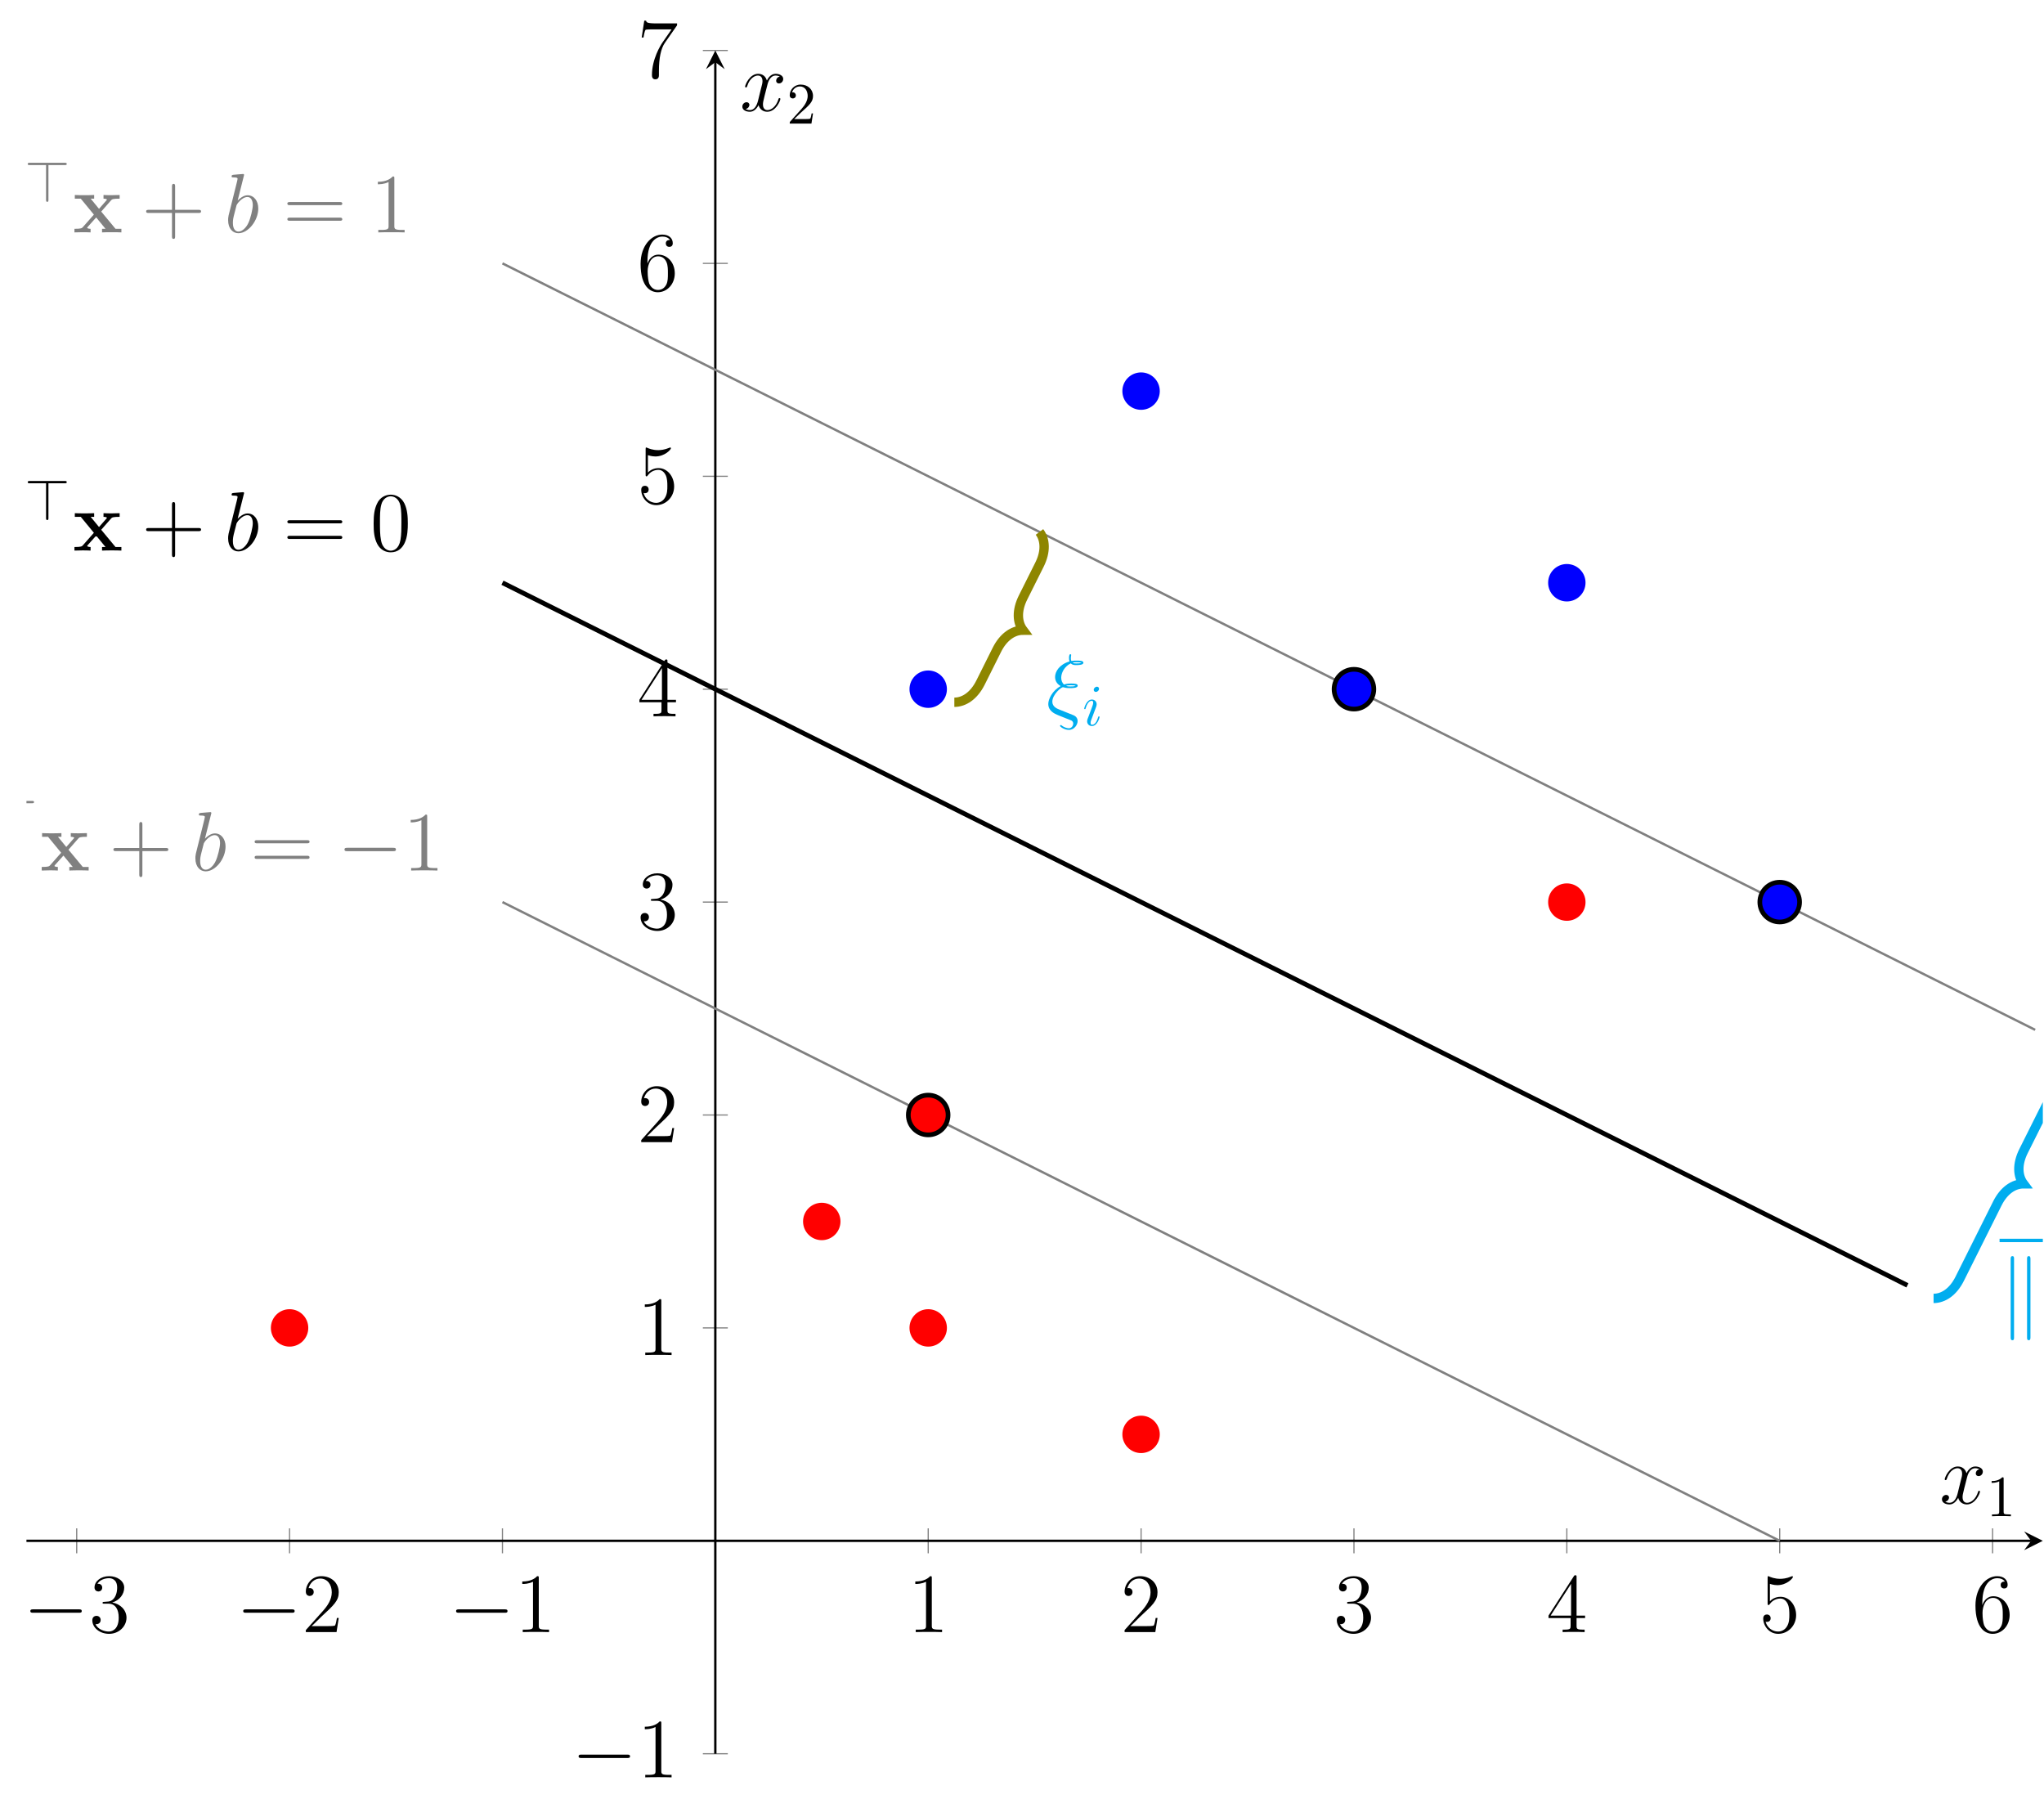 <?xml version="1.0" encoding="UTF-8"?>
<svg xmlns="http://www.w3.org/2000/svg" xmlns:xlink="http://www.w3.org/1999/xlink" width="348.41pt" height="308.09pt" viewBox="0 0 348.41 308.09" version="1.1">
<defs>
<g>
<symbol overflow="visible" id="glyph0-0">
<path style="stroke:none;" d=""/>
</symbol>
<symbol overflow="visible" id="glyph0-1">
<path style="stroke:none;" d="M 9.453 -3.297 C 9.703 -3.297 9.953 -3.297 9.953 -3.578 C 9.953 -3.875 9.703 -3.875 9.453 -3.875 L 1.688 -3.875 C 1.453 -3.875 1.188 -3.875 1.188 -3.578 C 1.188 -3.297 1.453 -3.297 1.688 -3.297 Z M 9.453 -3.297 "/>
</symbol>
<symbol overflow="visible" id="glyph0-2">
<path style="stroke:none;" d="M 2.469 -10.266 C 2.469 -10.5 2.469 -10.75 2.188 -10.75 C 1.891 -10.75 1.891 -10.438 1.891 -10.234 L 1.891 3.062 C 1.891 3.281 1.891 3.578 2.188 3.578 C 2.469 3.578 2.469 3.328 2.469 3.094 Z M 5.266 -10.234 C 5.266 -10.453 5.266 -10.75 4.984 -10.75 C 4.688 -10.75 4.688 -10.5 4.688 -10.266 L 4.688 3.094 C 4.688 3.328 4.688 3.578 4.984 3.578 C 5.266 3.578 5.266 3.266 5.266 3.062 Z M 5.266 -10.234 "/>
</symbol>
<symbol overflow="visible" id="glyph1-0">
<path style="stroke:none;" d=""/>
</symbol>
<symbol overflow="visible" id="glyph1-1">
<path style="stroke:none;" d="M 2.641 -5.156 C 2.391 -5.141 2.344 -5.125 2.344 -4.984 C 2.344 -4.844 2.406 -4.844 2.672 -4.844 L 3.328 -4.844 C 4.547 -4.844 5.094 -3.844 5.094 -2.469 C 5.094 -0.594 4.109 -0.094 3.406 -0.094 C 2.719 -0.094 1.547 -0.422 1.141 -1.359 C 1.594 -1.297 2.016 -1.547 2.016 -2.062 C 2.016 -2.484 1.703 -2.766 1.312 -2.766 C 0.969 -2.766 0.594 -2.562 0.594 -2.016 C 0.594 -0.75 1.859 0.297 3.453 0.297 C 5.156 0.297 6.422 -1 6.422 -2.453 C 6.422 -3.766 5.359 -4.812 3.984 -5.047 C 5.234 -5.406 6.031 -6.453 6.031 -7.578 C 6.031 -8.703 4.859 -9.531 3.469 -9.531 C 2.031 -9.531 0.969 -8.656 0.969 -7.609 C 0.969 -7.047 1.422 -6.922 1.641 -6.922 C 1.938 -6.922 2.281 -7.141 2.281 -7.578 C 2.281 -8.031 1.938 -8.234 1.625 -8.234 C 1.531 -8.234 1.5 -8.234 1.469 -8.219 C 2.016 -9.188 3.359 -9.188 3.422 -9.188 C 3.906 -9.188 4.828 -8.984 4.828 -7.578 C 4.828 -7.297 4.797 -6.5 4.375 -5.875 C 3.938 -5.25 3.453 -5.203 3.062 -5.188 Z M 2.641 -5.156 "/>
</symbol>
<symbol overflow="visible" id="glyph1-2">
<path style="stroke:none;" d="M 6.312 -2.406 L 6 -2.406 C 5.953 -2.172 5.844 -1.375 5.688 -1.141 C 5.594 -1.016 4.781 -1.016 4.344 -1.016 L 1.688 -1.016 C 2.078 -1.344 2.953 -2.266 3.328 -2.609 C 5.516 -4.625 6.312 -5.359 6.312 -6.781 C 6.312 -8.438 5 -9.531 3.344 -9.531 C 1.672 -9.531 0.703 -8.125 0.703 -6.891 C 0.703 -6.156 1.328 -6.156 1.375 -6.156 C 1.672 -6.156 2.047 -6.375 2.047 -6.828 C 2.047 -7.234 1.781 -7.5 1.375 -7.5 C 1.25 -7.5 1.219 -7.5 1.172 -7.484 C 1.453 -8.469 2.219 -9.125 3.156 -9.125 C 4.375 -9.125 5.125 -8.109 5.125 -6.781 C 5.125 -5.562 4.422 -4.5 3.594 -3.578 L 0.703 -0.344 L 0.703 0 L 5.938 0 Z M 6.312 -2.406 "/>
</symbol>
<symbol overflow="visible" id="glyph1-3">
<path style="stroke:none;" d="M 4.125 -9.188 C 4.125 -9.531 4.125 -9.531 3.844 -9.531 C 3.5 -9.156 2.781 -8.625 1.312 -8.625 L 1.312 -8.203 C 1.641 -8.203 2.359 -8.203 3.141 -8.578 L 3.141 -1.109 C 3.141 -0.594 3.094 -0.422 1.844 -0.422 L 1.391 -0.422 L 1.391 0 C 1.781 -0.031 3.172 -0.031 3.641 -0.031 C 4.109 -0.031 5.5 -0.031 5.875 0 L 5.875 -0.422 L 5.438 -0.422 C 4.172 -0.422 4.125 -0.594 4.125 -1.109 Z M 4.125 -9.188 "/>
</symbol>
<symbol overflow="visible" id="glyph1-4">
<path style="stroke:none;" d="M 5.172 -9.344 C 5.172 -9.609 5.172 -9.688 4.984 -9.688 C 4.859 -9.688 4.812 -9.688 4.703 -9.516 L 0.391 -2.812 L 0.391 -2.391 L 4.156 -2.391 L 4.156 -1.094 C 4.156 -0.562 4.125 -0.422 3.078 -0.422 L 2.797 -0.422 L 2.797 0 C 3.125 -0.031 4.266 -0.031 4.656 -0.031 C 5.062 -0.031 6.203 -0.031 6.547 0 L 6.547 -0.422 L 6.25 -0.422 C 5.219 -0.422 5.172 -0.562 5.172 -1.094 L 5.172 -2.391 L 6.625 -2.391 L 6.625 -2.812 L 5.172 -2.812 Z M 4.234 -8.219 L 4.234 -2.812 L 0.75 -2.812 Z M 4.234 -8.219 "/>
</symbol>
<symbol overflow="visible" id="glyph1-5">
<path style="stroke:none;" d="M 1.844 -8.219 C 2.453 -8.016 2.953 -8 3.109 -8 C 4.734 -8 5.766 -9.188 5.766 -9.391 C 5.766 -9.453 5.734 -9.531 5.656 -9.531 C 5.625 -9.531 5.594 -9.531 5.469 -9.469 C 4.656 -9.125 3.969 -9.078 3.594 -9.078 C 2.656 -9.078 1.984 -9.359 1.703 -9.484 C 1.609 -9.531 1.578 -9.531 1.562 -9.531 C 1.453 -9.531 1.453 -9.438 1.453 -9.203 L 1.453 -4.953 C 1.453 -4.688 1.453 -4.609 1.625 -4.609 C 1.688 -4.609 1.703 -4.625 1.844 -4.797 C 2.25 -5.375 2.922 -5.719 3.641 -5.719 C 4.406 -5.719 4.781 -5.016 4.891 -4.781 C 5.141 -4.219 5.156 -3.516 5.156 -2.969 C 5.156 -2.422 5.156 -1.609 4.75 -0.969 C 4.438 -0.438 3.875 -0.094 3.234 -0.094 C 2.297 -0.094 1.359 -0.734 1.109 -1.781 C 1.172 -1.75 1.266 -1.734 1.328 -1.734 C 1.578 -1.734 1.969 -1.875 1.969 -2.359 C 1.969 -2.766 1.688 -3 1.328 -3 C 1.078 -3 0.703 -2.875 0.703 -2.312 C 0.703 -1.094 1.672 0.297 3.266 0.297 C 4.891 0.297 6.312 -1.062 6.312 -2.891 C 6.312 -4.594 5.156 -6.016 3.656 -6.016 C 2.844 -6.016 2.203 -5.656 1.844 -5.25 Z M 1.844 -8.219 "/>
</symbol>
<symbol overflow="visible" id="glyph1-6">
<path style="stroke:none;" d="M 1.766 -4.984 C 1.766 -8.625 3.531 -9.188 4.297 -9.188 C 4.812 -9.188 5.328 -9.031 5.609 -8.609 C 5.438 -8.609 4.891 -8.609 4.891 -8.016 C 4.891 -7.703 5.109 -7.438 5.484 -7.438 C 5.844 -7.438 6.078 -7.641 6.078 -8.062 C 6.078 -8.812 5.531 -9.531 4.281 -9.531 C 2.484 -9.531 0.594 -7.688 0.594 -4.531 C 0.594 -0.594 2.312 0.297 3.531 0.297 C 5.094 0.297 6.422 -1.062 6.422 -2.922 C 6.422 -4.828 5.094 -6.109 3.656 -6.109 C 2.375 -6.109 1.906 -5 1.766 -4.609 Z M 3.531 -0.094 C 2.625 -0.094 2.188 -0.891 2.062 -1.188 C 1.938 -1.562 1.797 -2.266 1.797 -3.266 C 1.797 -4.406 2.312 -5.828 3.594 -5.828 C 4.391 -5.828 4.812 -5.297 5.016 -4.812 C 5.25 -4.281 5.25 -3.562 5.25 -2.938 C 5.25 -2.203 5.25 -1.562 4.984 -1.016 C 4.625 -0.328 4.109 -0.094 3.531 -0.094 Z M 3.531 -0.094 "/>
</symbol>
<symbol overflow="visible" id="glyph1-7">
<path style="stroke:none;" d="M 6.812 -8.906 L 6.812 -9.234 L 3.359 -9.234 C 1.625 -9.234 1.594 -9.422 1.531 -9.703 L 1.219 -9.703 L 0.781 -6.828 L 1.094 -6.828 C 1.141 -7.078 1.266 -7.969 1.453 -8.141 C 1.562 -8.219 2.641 -8.219 2.844 -8.219 L 5.875 -8.219 L 4.359 -6.031 C 3.969 -5.484 2.531 -3.125 2.531 -0.438 C 2.531 -0.266 2.531 0.297 3.109 0.297 C 3.719 0.297 3.719 -0.266 3.719 -0.438 L 3.719 -1.156 C 3.719 -3.297 4.062 -4.969 4.734 -5.922 Z M 6.812 -8.906 "/>
</symbol>
<symbol overflow="visible" id="glyph1-8">
<path style="stroke:none;" d="M 5.719 -3.312 L 9.688 -3.312 C 9.891 -3.312 10.141 -3.312 10.141 -3.578 C 10.141 -3.844 9.891 -3.844 9.688 -3.844 L 5.719 -3.844 L 5.719 -7.797 C 5.719 -8 5.719 -8.266 5.469 -8.266 C 5.188 -8.266 5.188 -8.016 5.188 -7.797 L 5.188 -3.844 L 1.234 -3.844 C 1.031 -3.844 0.781 -3.844 0.781 -3.578 C 0.781 -3.312 1.016 -3.312 1.234 -3.312 L 5.188 -3.312 L 5.188 0.641 C 5.188 0.844 5.188 1.109 5.453 1.109 C 5.719 1.109 5.719 0.859 5.719 0.641 Z M 5.719 -3.312 "/>
</symbol>
<symbol overflow="visible" id="glyph1-9">
<path style="stroke:none;" d="M 9.688 -4.641 C 9.891 -4.641 10.141 -4.641 10.141 -4.906 C 10.141 -5.172 9.891 -5.172 9.688 -5.172 L 1.234 -5.172 C 1.031 -5.172 0.781 -5.172 0.781 -4.922 C 0.781 -4.641 1.016 -4.641 1.234 -4.641 Z M 9.688 -1.984 C 9.891 -1.984 10.141 -1.984 10.141 -2.234 C 10.141 -2.516 9.891 -2.516 9.688 -2.516 L 1.234 -2.516 C 1.031 -2.516 0.781 -2.516 0.781 -2.25 C 0.781 -1.984 1.016 -1.984 1.234 -1.984 Z M 9.688 -1.984 "/>
</symbol>
<symbol overflow="visible" id="glyph1-10">
<path style="stroke:none;" d="M 6.422 -4.594 C 6.422 -5.781 6.359 -6.938 5.844 -8.031 C 5.25 -9.219 4.219 -9.531 3.516 -9.531 C 2.688 -9.531 1.656 -9.125 1.141 -7.938 C 0.734 -7.031 0.594 -6.141 0.594 -4.594 C 0.594 -3.203 0.688 -2.156 1.203 -1.141 C 1.766 -0.047 2.75 0.297 3.5 0.297 C 4.75 0.297 5.469 -0.438 5.875 -1.281 C 6.391 -2.359 6.422 -3.766 6.422 -4.594 Z M 3.5 0.016 C 3.047 0.016 2.109 -0.25 1.844 -1.812 C 1.672 -2.672 1.672 -3.766 1.672 -4.766 C 1.672 -5.938 1.672 -7 1.906 -7.844 C 2.156 -8.812 2.891 -9.25 3.5 -9.25 C 4.047 -9.25 4.875 -8.922 5.156 -7.688 C 5.328 -6.875 5.328 -5.734 5.328 -4.766 C 5.328 -3.797 5.328 -2.719 5.172 -1.844 C 4.906 -0.266 4 0.016 3.5 0.016 Z M 3.5 0.016 "/>
</symbol>
<symbol overflow="visible" id="glyph2-0">
<path style="stroke:none;" d=""/>
</symbol>
<symbol overflow="visible" id="glyph2-1">
<path style="stroke:none;" d="M 4.078 -6.266 L 6.859 -6.266 C 7.031 -6.266 7.203 -6.266 7.203 -6.453 C 7.203 -6.656 7.031 -6.656 6.859 -6.656 L 0.906 -6.656 C 0.75 -6.656 0.547 -6.656 0.547 -6.453 C 0.547 -6.266 0.75 -6.266 0.906 -6.266 L 3.672 -6.266 L 3.672 -0.359 C 3.672 -0.203 3.672 0 3.875 0 C 4.078 0 4.078 -0.172 4.078 -0.359 Z M 4.078 -6.266 "/>
</symbol>
<symbol overflow="visible" id="glyph3-0">
<path style="stroke:none;" d=""/>
</symbol>
<symbol overflow="visible" id="glyph3-1">
<path style="stroke:none;" d="M 4.828 -3.547 L 6.5 -5.453 C 6.656 -5.641 6.781 -5.75 7.969 -5.75 L 7.969 -6.375 C 7.172 -6.344 7.141 -6.344 6.656 -6.344 C 6.234 -6.344 5.625 -6.344 5.219 -6.375 L 5.219 -5.75 C 5.5 -5.75 5.797 -5.688 5.797 -5.578 C 5.797 -5.547 5.719 -5.453 5.688 -5.422 L 4.453 -4.016 L 3.031 -5.75 L 3.625 -5.75 L 3.625 -6.375 C 3.297 -6.344 2.328 -6.344 1.938 -6.344 C 1.5 -6.344 0.734 -6.344 0.328 -6.375 L 0.328 -5.75 L 1.344 -5.75 L 3.578 -3.031 L 1.719 -0.922 C 1.547 -0.719 1.453 -0.609 0.266 -0.609 L 0.266 0 C 1.125 -0.031 1.141 -0.031 1.594 -0.031 C 2.016 -0.031 2.609 -0.031 3.016 0 L 3.016 -0.609 C 2.734 -0.609 2.438 -0.688 2.438 -0.781 C 2.438 -0.797 2.438 -0.812 2.531 -0.938 L 3.969 -2.547 L 5.562 -0.609 L 4.969 -0.609 L 4.969 0 C 5.312 -0.031 6.266 -0.031 6.672 -0.031 C 7.094 -0.031 7.859 -0.031 8.266 0 L 8.266 -0.609 L 7.266 -0.609 Z M 4.828 -3.547 "/>
</symbol>
<symbol overflow="visible" id="glyph3-2">
<path style="stroke:none;" d="M 10.328 -5.406 C 10.422 -5.656 10.469 -5.75 11.297 -5.75 L 11.297 -6.375 C 10.891 -6.344 10.703 -6.344 10.188 -6.344 C 9.594 -6.344 9.406 -6.344 8.891 -6.375 L 8.891 -5.75 C 9.016 -5.75 9.719 -5.75 9.719 -5.562 C 9.719 -5.547 9.719 -5.531 9.672 -5.391 L 8.156 -1.656 L 6.516 -5.75 L 7.328 -5.75 L 7.328 -6.375 C 6.984 -6.344 6.141 -6.344 5.75 -6.344 C 5.016 -6.344 4.984 -6.344 4.281 -6.375 L 4.281 -5.75 L 5.125 -5.75 C 5.156 -5.641 5.234 -5.453 5.297 -5.328 C 5.328 -5.234 5.484 -4.891 5.484 -4.812 C 5.484 -4.797 5.438 -4.688 5.422 -4.641 L 4.328 -1.938 L 2.781 -5.75 L 3.594 -5.75 L 3.594 -6.375 C 3.266 -6.344 2.297 -6.344 1.906 -6.344 C 1.453 -6.344 0.766 -6.344 0.328 -6.375 L 0.328 -5.75 L 1.172 -5.75 L 3.375 -0.281 C 3.469 -0.031 3.531 0.078 3.844 0.078 C 4 0.078 4.172 0.078 4.281 -0.219 L 5.812 -4.016 L 7.328 -0.25 C 7.453 0.078 7.609 0.078 7.781 0.078 C 8.109 0.078 8.141 -0.016 8.25 -0.266 Z M 10.328 -5.406 "/>
</symbol>
<symbol overflow="visible" id="glyph4-0">
<path style="stroke:none;" d=""/>
</symbol>
<symbol overflow="visible" id="glyph4-1">
<path style="stroke:none;" d="M 3.312 -9.594 C 3.328 -9.656 3.359 -9.734 3.359 -9.812 C 3.359 -9.953 3.219 -9.953 3.188 -9.953 C 3.172 -9.953 2.656 -9.906 2.391 -9.891 C 2.156 -9.875 1.938 -9.844 1.672 -9.828 C 1.328 -9.797 1.234 -9.781 1.234 -9.531 C 1.234 -9.375 1.375 -9.375 1.516 -9.375 C 2.25 -9.375 2.25 -9.25 2.25 -9.109 C 2.25 -9.016 2.141 -8.594 2.078 -8.328 L 1.734 -6.953 C 1.594 -6.391 0.781 -3.125 0.719 -2.875 C 0.641 -2.516 0.641 -2.266 0.641 -2.078 C 0.641 -0.609 1.469 0.141 2.391 0.141 C 4.062 0.141 5.781 -2 5.781 -4.078 C 5.781 -5.391 5.031 -6.328 3.953 -6.328 C 3.219 -6.328 2.531 -5.703 2.266 -5.422 Z M 2.406 -0.141 C 1.953 -0.141 1.453 -0.484 1.453 -1.609 C 1.453 -2.078 1.484 -2.359 1.75 -3.359 C 1.797 -3.547 2.016 -4.453 2.078 -4.641 C 2.109 -4.766 2.953 -6.031 3.938 -6.031 C 4.562 -6.031 4.844 -5.406 4.844 -4.656 C 4.844 -3.969 4.453 -2.359 4.094 -1.609 C 3.734 -0.828 3.062 -0.141 2.406 -0.141 Z M 2.406 -0.141 "/>
</symbol>
<symbol overflow="visible" id="glyph4-2">
<path style="stroke:none;" d="M 3.75 0.078 L 2.234 -0.531 C 1.859 -0.672 1 -1.016 1 -1.875 C 1 -3.109 2.516 -4.359 2.812 -4.359 C 2.844 -4.359 2.969 -4.328 3.016 -4.312 C 3.406 -4.203 3.766 -4.203 4.031 -4.203 C 4.469 -4.203 5.328 -4.203 5.328 -4.625 C 5.328 -4.938 4.812 -4.984 4.188 -4.984 C 3.906 -4.984 3.516 -4.984 3 -4.812 C 2.656 -5.094 2.516 -5.547 2.516 -5.984 C 2.516 -6.766 3.031 -7.891 4.156 -8.422 C 4.422 -8.125 4.766 -8.125 5.062 -8.125 C 5.422 -8.125 6.297 -8.125 6.297 -8.531 C 6.297 -8.891 5.609 -8.891 5.156 -8.891 C 4.859 -8.891 4.641 -8.891 4.25 -8.828 C 4.172 -9 4.156 -9.016 4.156 -9.344 C 4.156 -9.594 4.219 -9.797 4.219 -9.844 C 4.219 -9.922 4.141 -9.984 4.078 -9.984 C 3.844 -9.984 3.844 -9.453 3.844 -9.344 C 3.844 -9.141 3.859 -8.938 3.938 -8.75 C 2.219 -8.25 1.469 -7.031 1.469 -6.094 C 1.469 -5.234 2.031 -4.766 2.422 -4.547 C 0.953 -3.75 0.312 -2.281 0.312 -1.5 C 0.312 -0.266 1.453 0.188 1.969 0.406 L 3.25 0.922 C 3.609 1.047 4.203 1.297 4.297 1.344 C 4.453 1.453 4.562 1.625 4.562 1.844 C 4.562 2.156 4.328 2.641 3.828 2.641 C 3.609 2.641 3.141 2.578 2.625 2.188 C 2.531 2.109 2.516 2.094 2.453 2.094 C 2.375 2.094 2.312 2.156 2.312 2.234 C 2.312 2.391 3.062 2.922 3.828 2.922 C 4.75 2.922 5.312 2.031 5.312 1.422 C 5.312 0.969 5.062 0.609 4.609 0.422 Z M 4.469 -8.531 C 4.719 -8.609 4.984 -8.609 5.156 -8.609 C 5.641 -8.609 5.688 -8.594 5.969 -8.516 C 5.797 -8.453 5.688 -8.406 5.078 -8.406 C 4.812 -8.406 4.641 -8.406 4.469 -8.531 Z M 3.344 -4.609 C 3.688 -4.688 4 -4.688 4.172 -4.688 C 4.641 -4.688 4.672 -4.672 4.984 -4.609 C 4.828 -4.531 4.703 -4.484 4.094 -4.484 C 3.75 -4.484 3.594 -4.484 3.344 -4.609 Z M 3.344 -4.609 "/>
</symbol>
<symbol overflow="visible" id="glyph4-3">
<path style="stroke:none;" d="M 6.797 -5.859 C 6.344 -5.766 6.172 -5.422 6.172 -5.156 C 6.172 -4.812 6.438 -4.688 6.641 -4.688 C 7.078 -4.688 7.375 -5.062 7.375 -5.453 C 7.375 -6.047 6.688 -6.328 6.078 -6.328 C 5.203 -6.328 4.719 -5.469 4.594 -5.188 C 4.266 -6.266 3.375 -6.328 3.109 -6.328 C 1.656 -6.328 0.875 -4.453 0.875 -4.125 C 0.875 -4.078 0.938 -4 1.031 -4 C 1.141 -4 1.172 -4.094 1.203 -4.141 C 1.688 -5.734 2.656 -6.031 3.062 -6.031 C 3.719 -6.031 3.844 -5.438 3.844 -5.094 C 3.844 -4.781 3.766 -4.453 3.578 -3.766 L 3.094 -1.797 C 2.891 -0.938 2.469 -0.141 1.703 -0.141 C 1.641 -0.141 1.281 -0.141 0.969 -0.328 C 1.484 -0.438 1.609 -0.859 1.609 -1.031 C 1.609 -1.312 1.391 -1.484 1.125 -1.484 C 0.781 -1.484 0.406 -1.188 0.406 -0.734 C 0.406 -0.125 1.078 0.141 1.688 0.141 C 2.375 0.141 2.875 -0.406 3.172 -0.984 C 3.406 -0.141 4.109 0.141 4.641 0.141 C 6.109 0.141 6.891 -1.734 6.891 -2.047 C 6.891 -2.125 6.828 -2.188 6.734 -2.188 C 6.609 -2.188 6.594 -2.109 6.562 -2 C 6.172 -0.734 5.328 -0.141 4.688 -0.141 C 4.188 -0.141 3.922 -0.516 3.922 -1.109 C 3.922 -1.422 3.969 -1.656 4.203 -2.594 L 4.703 -4.547 C 4.922 -5.406 5.406 -6.031 6.062 -6.031 C 6.094 -6.031 6.5 -6.031 6.797 -5.859 Z M 6.797 -5.859 "/>
</symbol>
<symbol overflow="visible" id="glyph5-0">
<path style="stroke:none;" d=""/>
</symbol>
<symbol overflow="visible" id="glyph5-1">
<path style="stroke:none;" d="M 2.828 -6.234 C 2.828 -6.438 2.688 -6.594 2.469 -6.594 C 2.188 -6.594 1.922 -6.328 1.922 -6.062 C 1.922 -5.875 2.062 -5.703 2.297 -5.703 C 2.531 -5.703 2.828 -5.938 2.828 -6.234 Z M 2.078 -2.484 C 2.188 -2.766 2.188 -2.797 2.297 -3.062 C 2.375 -3.266 2.422 -3.406 2.422 -3.594 C 2.422 -4.031 2.109 -4.406 1.609 -4.406 C 0.672 -4.406 0.297 -2.953 0.297 -2.875 C 0.297 -2.766 0.391 -2.766 0.406 -2.766 C 0.516 -2.766 0.516 -2.797 0.562 -2.953 C 0.844 -3.891 1.234 -4.188 1.578 -4.188 C 1.656 -4.188 1.828 -4.188 1.828 -3.875 C 1.828 -3.656 1.75 -3.453 1.719 -3.344 C 1.641 -3.094 1.188 -1.938 1.031 -1.5 C 0.922 -1.25 0.797 -0.922 0.797 -0.703 C 0.797 -0.234 1.141 0.109 1.609 0.109 C 2.547 0.109 2.922 -1.328 2.922 -1.422 C 2.922 -1.531 2.828 -1.531 2.797 -1.531 C 2.703 -1.531 2.703 -1.5 2.656 -1.344 C 2.469 -0.719 2.141 -0.109 1.641 -0.109 C 1.469 -0.109 1.391 -0.203 1.391 -0.438 C 1.391 -0.688 1.453 -0.828 1.688 -1.438 Z M 2.078 -2.484 "/>
</symbol>
<symbol overflow="visible" id="glyph6-0">
<path style="stroke:none;" d=""/>
</symbol>
<symbol overflow="visible" id="glyph6-1">
<path style="stroke:none;" d="M 2.938 -6.375 C 2.938 -6.625 2.938 -6.641 2.703 -6.641 C 2.078 -6 1.203 -6 0.891 -6 L 0.891 -5.688 C 1.094 -5.688 1.672 -5.688 2.188 -5.953 L 2.188 -0.781 C 2.188 -0.422 2.156 -0.312 1.266 -0.312 L 0.953 -0.312 L 0.953 0 C 1.297 -0.031 2.156 -0.031 2.562 -0.031 C 2.953 -0.031 3.828 -0.031 4.172 0 L 4.172 -0.312 L 3.859 -0.312 C 2.953 -0.312 2.938 -0.422 2.938 -0.781 Z M 2.938 -6.375 "/>
</symbol>
<symbol overflow="visible" id="glyph6-2">
<path style="stroke:none;" d="M 1.266 -0.766 L 2.328 -1.797 C 3.875 -3.172 4.469 -3.703 4.469 -4.703 C 4.469 -5.844 3.578 -6.641 2.359 -6.641 C 1.234 -6.641 0.5 -5.719 0.5 -4.828 C 0.5 -4.281 1 -4.281 1.031 -4.281 C 1.203 -4.281 1.547 -4.391 1.547 -4.812 C 1.547 -5.062 1.359 -5.328 1.016 -5.328 C 0.938 -5.328 0.922 -5.328 0.891 -5.312 C 1.109 -5.969 1.656 -6.328 2.234 -6.328 C 3.141 -6.328 3.562 -5.516 3.562 -4.703 C 3.562 -3.906 3.078 -3.125 2.516 -2.5 L 0.609 -0.375 C 0.5 -0.266 0.5 -0.234 0.5 0 L 4.203 0 L 4.469 -1.734 L 4.234 -1.734 C 4.172 -1.438 4.109 -1 4 -0.844 C 3.938 -0.766 3.281 -0.766 3.062 -0.766 Z M 1.266 -0.766 "/>
</symbol>
</g>
<clipPath id="clip1">
  <path d="M 345 261 L 348.41 261 L 348.41 265 L 345 265 Z M 345 261 "/>
</clipPath>
<clipPath id="clip2">
  <path d="M 4.508 81 L 12 81 L 12 89 L 4.508 89 Z M 4.508 81 "/>
</clipPath>
<clipPath id="clip3">
  <path d="M 80 39 L 348.211 39 L 348.211 182 L 80 182 Z M 80 39 "/>
</clipPath>
<clipPath id="clip4">
  <path d="M 4.508 27 L 12 27 L 12 35 L 4.508 35 Z M 4.508 27 "/>
</clipPath>
<clipPath id="clip5">
  <path d="M 4.508 136 L 6 136 L 6 144 L 4.508 144 Z M 4.508 136 "/>
</clipPath>
<clipPath id="clip6">
  <path d="M 307 155 L 348.211 155 L 348.211 244 L 307 244 Z M 307 155 "/>
</clipPath>
<clipPath id="clip7">
  <path d="M 340 211 L 348.211 211 L 348.211 212 L 340 212 Z M 340 211 "/>
</clipPath>
<clipPath id="clip8">
  <path d="M 348 218 L 348.211 218 L 348.211 225 L 348 225 Z M 348 218 "/>
</clipPath>
</defs>
<g id="surface1">
<path style="fill:none;stroke-width:0.199;stroke-linecap:butt;stroke-linejoin:miter;stroke:rgb(50%,50%,50%);stroke-opacity:1;stroke-miterlimit:10;" d="M -36.286 34.158 L -36.286 38.412 M -0.001 34.158 L -0.001 38.412 M 36.285 34.158 L 36.285 38.412 M 108.859 34.158 L 108.859 38.412 M 145.144 34.158 L 145.144 38.412 M 181.429 34.158 L 181.429 38.412 M 217.714 34.158 L 217.714 38.412 M 253.999 34.158 L 253.999 38.412 M 290.285 34.158 L 290.285 38.412 " transform="matrix(1,0,0,-1,49.36,298.885)"/>
<path style="fill:none;stroke-width:0.199;stroke-linecap:butt;stroke-linejoin:miter;stroke:rgb(50%,50%,50%);stroke-opacity:1;stroke-miterlimit:10;" d="M 70.445 -0.002 L 74.699 -0.002 M 70.445 72.573 L 74.699 72.573 M 70.445 108.858 L 74.699 108.858 M 70.445 145.143 L 74.699 145.143 M 70.445 181.428 L 74.699 181.428 M 70.445 217.713 L 74.699 217.713 M 70.445 253.998 L 74.699 253.998 M 70.445 290.283 L 74.699 290.283 " transform="matrix(1,0,0,-1,49.36,298.885)"/>
<path style="fill:none;stroke-width:0.399;stroke-linecap:butt;stroke-linejoin:miter;stroke:rgb(0%,0%,0%);stroke-opacity:1;stroke-miterlimit:10;" d="M -44.852 36.287 L 296.859 36.287 " transform="matrix(1,0,0,-1,49.36,298.885)"/>
<g clip-path="url(#clip1)" clip-rule="nonzero">
<path style=" stroke:none;fill-rule:nonzero;fill:rgb(0%,0%,0%);fill-opacity:1;" d="M 348.211 262.598 L 345.023 261.004 L 346.219 262.598 L 345.023 264.195 "/>
</g>
<path style="fill:none;stroke-width:0.399;stroke-linecap:butt;stroke-linejoin:miter;stroke:rgb(0%,0%,0%);stroke-opacity:1;stroke-miterlimit:10;" d="M 72.57 -0.002 L 72.57 288.291 " transform="matrix(1,0,0,-1,49.36,298.885)"/>
<path style=" stroke:none;fill-rule:nonzero;fill:rgb(0%,0%,0%);fill-opacity:1;" d="M 121.93 8.602 L 120.336 11.789 L 121.93 10.594 L 123.523 11.789 "/>
<g style="fill:rgb(0%,0%,0%);fill-opacity:1;">
  <use xlink:href="#glyph0-1" x="3.983" y="278.155"/>
</g>
<g style="fill:rgb(0%,0%,0%);fill-opacity:1;">
  <use xlink:href="#glyph1-1" x="15.141" y="278.155"/>
</g>
<g style="fill:rgb(0%,0%,0%);fill-opacity:1;">
  <use xlink:href="#glyph0-1" x="40.269" y="278.155"/>
</g>
<g style="fill:rgb(0%,0%,0%);fill-opacity:1;">
  <use xlink:href="#glyph1-2" x="51.427" y="278.155"/>
</g>
<g style="fill:rgb(0%,0%,0%);fill-opacity:1;">
  <use xlink:href="#glyph0-1" x="76.555" y="278.155"/>
</g>
<g style="fill:rgb(0%,0%,0%);fill-opacity:1;">
  <use xlink:href="#glyph1-3" x="87.713" y="278.155"/>
</g>
<g style="fill:rgb(0%,0%,0%);fill-opacity:1;">
  <use xlink:href="#glyph1-3" x="154.705" y="278.155"/>
</g>
<g style="fill:rgb(0%,0%,0%);fill-opacity:1;">
  <use xlink:href="#glyph1-2" x="190.991" y="278.155"/>
</g>
<g style="fill:rgb(0%,0%,0%);fill-opacity:1;">
  <use xlink:href="#glyph1-1" x="227.276" y="278.155"/>
</g>
<g style="fill:rgb(0%,0%,0%);fill-opacity:1;">
  <use xlink:href="#glyph1-4" x="263.562" y="278.155"/>
</g>
<g style="fill:rgb(0%,0%,0%);fill-opacity:1;">
  <use xlink:href="#glyph1-5" x="299.847" y="278.155"/>
</g>
<g style="fill:rgb(0%,0%,0%);fill-opacity:1;">
  <use xlink:href="#glyph1-6" x="336.133" y="278.155"/>
</g>
<g style="fill:rgb(0%,0%,0%);fill-opacity:1;">
  <use xlink:href="#glyph0-1" x="97.439" y="302.91"/>
</g>
<g style="fill:rgb(0%,0%,0%);fill-opacity:1;">
  <use xlink:href="#glyph1-3" x="108.597" y="302.91"/>
</g>
<g style="fill:rgb(0%,0%,0%);fill-opacity:1;">
  <use xlink:href="#glyph1-3" x="108.598" y="230.937"/>
</g>
<g style="fill:rgb(0%,0%,0%);fill-opacity:1;">
  <use xlink:href="#glyph1-2" x="108.598" y="194.651"/>
</g>
<g style="fill:rgb(0%,0%,0%);fill-opacity:1;">
  <use xlink:href="#glyph1-1" x="108.598" y="158.365"/>
</g>
<g style="fill:rgb(0%,0%,0%);fill-opacity:1;">
  <use xlink:href="#glyph1-4" x="108.598" y="122.08"/>
</g>
<g style="fill:rgb(0%,0%,0%);fill-opacity:1;">
  <use xlink:href="#glyph1-5" x="108.598" y="85.794"/>
</g>
<g style="fill:rgb(0%,0%,0%);fill-opacity:1;">
  <use xlink:href="#glyph1-6" x="108.598" y="49.509"/>
</g>
<g style="fill:rgb(0%,0%,0%);fill-opacity:1;">
  <use xlink:href="#glyph1-7" x="108.598" y="13.223"/>
</g>
<path style="fill:none;stroke-width:0.797;stroke-linecap:butt;stroke-linejoin:miter;stroke:rgb(0%,0%,0%);stroke-opacity:1;stroke-miterlimit:10;" d="M 36.285 199.572 L 46.265 194.58 L 56.242 189.592 L 66.222 184.604 L 76.199 179.615 L 86.179 174.623 L 96.156 169.635 L 106.136 164.647 L 116.113 159.658 L 126.093 154.666 L 136.07 149.678 L 146.05 144.69 L 156.027 139.701 L 166.007 134.709 L 175.984 129.721 L 185.964 124.733 L 195.941 119.744 L 205.921 114.752 L 215.898 109.764 L 225.878 104.776 L 235.855 99.787 L 245.835 94.795 L 255.812 89.807 L 265.792 84.819 L 275.769 79.826 " transform="matrix(1,0,0,-1,49.36,298.885)"/>
<g clip-path="url(#clip2)" clip-rule="nonzero">
<g style="fill:rgb(0%,0%,0%);fill-opacity:1;">
  <use xlink:href="#glyph2-1" x="4.178" y="88.629"/>
</g>
</g>
<g style="fill:rgb(0%,0%,0%);fill-opacity:1;">
  <use xlink:href="#glyph3-1" x="12.424" y="93.835"/>
</g>
<g style="fill:rgb(0%,0%,0%);fill-opacity:1;">
  <use xlink:href="#glyph1-8" x="24.13" y="93.835"/>
</g>
<g style="fill:rgb(0%,0%,0%);fill-opacity:1;">
  <use xlink:href="#glyph4-1" x="38.244" y="93.835"/>
</g>
<g style="fill:rgb(0%,0%,0%);fill-opacity:1;">
  <use xlink:href="#glyph1-9" x="48.202" y="93.835"/>
</g>
<g style="fill:rgb(0%,0%,0%);fill-opacity:1;">
  <use xlink:href="#glyph1-10" x="63.093" y="93.835"/>
</g>
<g clip-path="url(#clip3)" clip-rule="nonzero">
<path style="fill:none;stroke-width:0.399;stroke-linecap:butt;stroke-linejoin:miter;stroke:rgb(50%,50%,50%);stroke-opacity:1;stroke-miterlimit:10;" d="M 36.285 253.998 L 58.058 243.115 L 68.941 237.67 L 79.828 232.229 L 90.714 226.783 L 101.601 221.342 L 112.484 215.901 L 123.37 210.455 L 145.144 199.572 L 156.027 194.127 L 166.913 188.686 L 177.8 183.24 L 188.687 177.799 L 199.57 172.358 L 210.456 166.912 L 221.343 161.471 L 232.226 156.03 L 243.113 150.584 L 264.886 139.701 L 275.769 134.256 L 286.656 128.815 L 297.542 123.369 " transform="matrix(1,0,0,-1,49.36,298.885)"/>
</g>
<g clip-path="url(#clip4)" clip-rule="nonzero">
<g style="fill:rgb(50%,50%,50%);fill-opacity:1;">
  <use xlink:href="#glyph2-1" x="4.178" y="34.4"/>
</g>
</g>
<g style="fill:rgb(50%,50%,50%);fill-opacity:1;">
  <use xlink:href="#glyph3-1" x="12.424" y="39.606"/>
</g>
<g style="fill:rgb(50%,50%,50%);fill-opacity:1;">
  <use xlink:href="#glyph1-8" x="24.13" y="39.606"/>
</g>
<g style="fill:rgb(50%,50%,50%);fill-opacity:1;">
  <use xlink:href="#glyph4-1" x="38.244" y="39.606"/>
</g>
<g style="fill:rgb(50%,50%,50%);fill-opacity:1;">
  <use xlink:href="#glyph1-9" x="48.202" y="39.606"/>
</g>
<g style="fill:rgb(50%,50%,50%);fill-opacity:1;">
  <use xlink:href="#glyph1-3" x="63.093" y="39.606"/>
</g>
<path style="fill:none;stroke-width:0.399;stroke-linecap:butt;stroke-linejoin:miter;stroke:rgb(50%,50%,50%);stroke-opacity:1;stroke-miterlimit:10;" d="M 36.285 145.143 L 45.359 140.608 L 54.429 136.072 L 63.499 131.533 L 72.57 126.998 L 81.644 122.463 L 99.785 113.393 L 108.859 108.858 L 126.999 99.787 L 136.07 95.248 L 145.144 90.713 L 172.355 77.108 L 181.429 72.573 L 190.499 68.037 L 199.57 63.498 L 208.644 58.963 L 235.855 45.358 L 244.929 40.822 L 253.999 36.287 " transform="matrix(1,0,0,-1,49.36,298.885)"/>
<g clip-path="url(#clip5)" clip-rule="nonzero">
<g style="fill:rgb(50%,50%,50%);fill-opacity:1;">
  <use xlink:href="#glyph2-1" x="-1.401" y="143.157"/>
</g>
</g>
<g style="fill:rgb(50%,50%,50%);fill-opacity:1;">
  <use xlink:href="#glyph3-1" x="6.845" y="148.363"/>
</g>
<g style="fill:rgb(50%,50%,50%);fill-opacity:1;">
  <use xlink:href="#glyph1-8" x="18.551" y="148.363"/>
</g>
<g style="fill:rgb(50%,50%,50%);fill-opacity:1;">
  <use xlink:href="#glyph4-1" x="32.665" y="148.363"/>
</g>
<g style="fill:rgb(50%,50%,50%);fill-opacity:1;">
  <use xlink:href="#glyph1-9" x="42.623" y="148.363"/>
</g>
<g style="fill:rgb(50%,50%,50%);fill-opacity:1;">
  <use xlink:href="#glyph0-1" x="57.533" y="148.363"/>
</g>
<g style="fill:rgb(50%,50%,50%);fill-opacity:1;">
  <use xlink:href="#glyph1-3" x="68.691" y="148.363"/>
</g>
<path style="fill:none;stroke-width:1.594;stroke-linecap:butt;stroke-linejoin:miter;stroke:rgb(55.489%,52.55%,0%);stroke-opacity:1;stroke-miterlimit:10;" d="M 113.312 179.201 C 114.984 179.201 116.652 180.315 117.769 182.541 L 120.566 188.143 C 121.683 190.369 123.351 191.483 125.023 191.483 C 124.019 192.822 123.91 194.826 125.023 197.053 L 127.824 202.655 C 128.937 204.881 128.827 206.889 127.824 208.225 " transform="matrix(1,0,0,-1,49.36,298.885)"/>
<g style="fill:rgb(0%,67.839%,93.729%);fill-opacity:1;">
  <use xlink:href="#glyph4-2" x="178.374" y="121.474"/>
</g>
<g style="fill:rgb(0%,67.839%,93.729%);fill-opacity:1;">
  <use xlink:href="#glyph5-1" x="184.509" y="123.626"/>
</g>
<g clip-path="url(#clip6)" clip-rule="nonzero">
<path style="fill:none;stroke-width:1.594;stroke-linecap:butt;stroke-linejoin:miter;stroke:rgb(0%,67.839%,93.729%);stroke-opacity:1;stroke-miterlimit:10;" d="M 280.226 77.6 C 281.898 77.6 283.566 78.713 284.679 80.944 L 291.101 93.787 C 292.214 96.014 293.886 97.127 295.558 97.127 C 294.554 98.463 294.445 100.467 295.558 102.698 L 301.98 115.537 C 303.093 117.768 302.98 119.772 301.98 121.108 " transform="matrix(1,0,0,-1,49.36,298.885)"/>
</g>
<g clip-path="url(#clip7)" clip-rule="nonzero">
<path style="fill:none;stroke-width:0.574;stroke-linecap:butt;stroke-linejoin:miter;stroke:rgb(0%,67.839%,93.729%);stroke-opacity:1;stroke-miterlimit:10;" d="M -16.934 -214.098 L 9.293 -214.098 " transform="matrix(1,0,0,-1,357.77,-2.692)"/>
</g>
<g style="fill:rgb(0%,67.839%,93.729%);fill-opacity:1;">
  <use xlink:href="#glyph0-2" x="340.836" y="224.832"/>
</g>
<g clip-path="url(#clip8)" clip-rule="nonzero">
<g style="fill:rgb(0%,67.839%,93.729%);fill-opacity:1;">
  <use xlink:href="#glyph3-2" x="348.009" y="224.832"/>
</g>
</g>
<path style="fill-rule:nonzero;fill:rgb(0%,0%,100%);fill-opacity:1;stroke-width:0.399;stroke-linecap:butt;stroke-linejoin:miter;stroke:rgb(0%,0%,100%);stroke-opacity:1;stroke-miterlimit:10;" d="M 184.417 181.428 C 184.417 183.08 183.077 184.416 181.429 184.416 C 179.777 184.416 178.441 183.08 178.441 181.428 C 178.441 179.776 179.777 178.44 181.429 178.44 C 183.077 178.44 184.417 179.776 184.417 181.428 Z M 184.417 181.428 " transform="matrix(1,0,0,-1,49.36,298.885)"/>
<path style="fill-rule:nonzero;fill:rgb(0%,0%,100%);fill-opacity:1;stroke-width:0.399;stroke-linecap:butt;stroke-linejoin:miter;stroke:rgb(0%,0%,100%);stroke-opacity:1;stroke-miterlimit:10;" d="M 256.988 145.143 C 256.988 146.791 255.652 148.131 253.999 148.131 C 252.347 148.131 251.011 146.791 251.011 145.143 C 251.011 143.49 252.347 142.155 253.999 142.155 C 255.652 142.155 256.988 143.49 256.988 145.143 Z M 256.988 145.143 " transform="matrix(1,0,0,-1,49.36,298.885)"/>
<path style="fill-rule:nonzero;fill:rgb(0%,0%,100%);fill-opacity:1;stroke-width:0.399;stroke-linecap:butt;stroke-linejoin:miter;stroke:rgb(0%,0%,100%);stroke-opacity:1;stroke-miterlimit:10;" d="M 220.702 199.572 C 220.702 201.221 219.363 202.561 217.714 202.561 C 216.062 202.561 214.726 201.221 214.726 199.572 C 214.726 197.92 216.062 196.58 217.714 196.58 C 219.363 196.58 220.702 197.92 220.702 199.572 Z M 220.702 199.572 " transform="matrix(1,0,0,-1,49.36,298.885)"/>
<path style="fill-rule:nonzero;fill:rgb(0%,0%,100%);fill-opacity:1;stroke-width:0.399;stroke-linecap:butt;stroke-linejoin:miter;stroke:rgb(0%,0%,100%);stroke-opacity:1;stroke-miterlimit:10;" d="M 148.132 232.229 C 148.132 233.877 146.792 235.217 145.144 235.217 C 143.492 235.217 142.152 233.877 142.152 232.229 C 142.152 230.576 143.492 229.24 145.144 229.24 C 146.792 229.24 148.132 230.576 148.132 232.229 Z M 148.132 232.229 " transform="matrix(1,0,0,-1,49.36,298.885)"/>
<path style="fill-rule:nonzero;fill:rgb(0%,0%,100%);fill-opacity:1;stroke-width:0.399;stroke-linecap:butt;stroke-linejoin:miter;stroke:rgb(0%,0%,100%);stroke-opacity:1;stroke-miterlimit:10;" d="M 111.847 181.428 C 111.847 183.08 110.507 184.416 108.859 184.416 C 107.206 184.416 105.867 183.08 105.867 181.428 C 105.867 179.776 107.206 178.44 108.859 178.44 C 110.507 178.44 111.847 179.776 111.847 181.428 Z M 111.847 181.428 " transform="matrix(1,0,0,-1,49.36,298.885)"/>
<path style="fill-rule:nonzero;fill:rgb(100%,0%,0%);fill-opacity:1;stroke-width:0.399;stroke-linecap:butt;stroke-linejoin:miter;stroke:rgb(100%,0%,0%);stroke-opacity:1;stroke-miterlimit:10;" d="M 111.847 108.858 C 111.847 110.506 110.507 111.846 108.859 111.846 C 107.206 111.846 105.867 110.506 105.867 108.858 C 105.867 107.205 107.206 105.869 108.859 105.869 C 110.507 105.869 111.847 107.205 111.847 108.858 Z M 111.847 108.858 " transform="matrix(1,0,0,-1,49.36,298.885)"/>
<path style="fill-rule:nonzero;fill:rgb(100%,0%,0%);fill-opacity:1;stroke-width:0.399;stroke-linecap:butt;stroke-linejoin:miter;stroke:rgb(100%,0%,0%);stroke-opacity:1;stroke-miterlimit:10;" d="M 111.847 72.573 C 111.847 74.221 110.507 75.561 108.859 75.561 C 107.206 75.561 105.867 74.221 105.867 72.573 C 105.867 70.92 107.206 69.584 108.859 69.584 C 110.507 69.584 111.847 70.92 111.847 72.573 Z M 111.847 72.573 " transform="matrix(1,0,0,-1,49.36,298.885)"/>
<path style="fill-rule:nonzero;fill:rgb(100%,0%,0%);fill-opacity:1;stroke-width:0.399;stroke-linecap:butt;stroke-linejoin:miter;stroke:rgb(100%,0%,0%);stroke-opacity:1;stroke-miterlimit:10;" d="M 93.703 90.713 C 93.703 92.365 92.367 93.701 90.714 93.701 C 89.062 93.701 87.726 92.365 87.726 90.713 C 87.726 89.065 89.062 87.725 90.714 87.725 C 92.367 87.725 93.703 89.065 93.703 90.713 Z M 93.703 90.713 " transform="matrix(1,0,0,-1,49.36,298.885)"/>
<path style="fill-rule:nonzero;fill:rgb(100%,0%,0%);fill-opacity:1;stroke-width:0.399;stroke-linecap:butt;stroke-linejoin:miter;stroke:rgb(100%,0%,0%);stroke-opacity:1;stroke-miterlimit:10;" d="M 148.132 54.428 C 148.132 56.08 146.792 57.416 145.144 57.416 C 143.492 57.416 142.152 56.08 142.152 54.428 C 142.152 52.78 143.492 51.44 145.144 51.44 C 146.792 51.44 148.132 52.78 148.132 54.428 Z M 148.132 54.428 " transform="matrix(1,0,0,-1,49.36,298.885)"/>
<path style="fill-rule:nonzero;fill:rgb(100%,0%,0%);fill-opacity:1;stroke-width:0.399;stroke-linecap:butt;stroke-linejoin:miter;stroke:rgb(100%,0%,0%);stroke-opacity:1;stroke-miterlimit:10;" d="M 2.988 72.573 C 2.988 74.221 1.652 75.561 -0.001 75.561 C -1.649 75.561 -2.989 74.221 -2.989 72.573 C -2.989 70.92 -1.649 69.584 -0.001 69.584 C 1.652 69.584 2.988 70.92 2.988 72.573 Z M 2.988 72.573 " transform="matrix(1,0,0,-1,49.36,298.885)"/>
<path style="fill-rule:nonzero;fill:rgb(100%,0%,0%);fill-opacity:1;stroke-width:0.399;stroke-linecap:butt;stroke-linejoin:miter;stroke:rgb(100%,0%,0%);stroke-opacity:1;stroke-miterlimit:10;" d="M 220.702 145.143 C 220.702 146.791 219.363 148.131 217.714 148.131 C 216.062 148.131 214.726 146.791 214.726 145.143 C 214.726 143.49 216.062 142.155 217.714 142.155 C 219.363 142.155 220.702 143.49 220.702 145.143 Z M 220.702 145.143 " transform="matrix(1,0,0,-1,49.36,298.885)"/>
<path style="fill:none;stroke-width:0.797;stroke-linecap:butt;stroke-linejoin:miter;stroke:rgb(0%,0%,0%);stroke-opacity:1;stroke-miterlimit:10;" d="M 112.245 108.858 C 112.245 110.729 110.726 112.244 108.859 112.244 C 106.988 112.244 105.468 110.729 105.468 108.858 C 105.468 106.987 106.988 105.471 108.859 105.471 C 110.726 105.471 112.245 106.987 112.245 108.858 Z M 112.245 108.858 " transform="matrix(1,0,0,-1,49.36,298.885)"/>
<path style="fill:none;stroke-width:0.797;stroke-linecap:butt;stroke-linejoin:miter;stroke:rgb(0%,0%,0%);stroke-opacity:1;stroke-miterlimit:10;" d="M 184.816 181.428 C 184.816 183.299 183.3 184.815 181.429 184.815 C 179.558 184.815 178.042 183.299 178.042 181.428 C 178.042 179.557 179.558 178.041 181.429 178.041 C 183.3 178.041 184.816 179.557 184.816 181.428 Z M 184.816 181.428 " transform="matrix(1,0,0,-1,49.36,298.885)"/>
<path style="fill:none;stroke-width:0.797;stroke-linecap:butt;stroke-linejoin:miter;stroke:rgb(0%,0%,0%);stroke-opacity:1;stroke-miterlimit:10;" d="M 257.386 145.143 C 257.386 147.014 255.87 148.53 253.999 148.53 C 252.128 148.53 250.613 147.014 250.613 145.143 C 250.613 143.272 252.128 141.756 253.999 141.756 C 255.87 141.756 257.386 143.272 257.386 145.143 Z M 257.386 145.143 " transform="matrix(1,0,0,-1,49.36,298.885)"/>
<g style="fill:rgb(0%,0%,0%);fill-opacity:1;">
  <use xlink:href="#glyph4-3" x="330.61" y="256.258"/>
</g>
<g style="fill:rgb(0%,0%,0%);fill-opacity:1;">
  <use xlink:href="#glyph6-1" x="338.593" y="258.41"/>
</g>
<g style="fill:rgb(0%,0%,0%);fill-opacity:1;">
  <use xlink:href="#glyph4-3" x="126.129" y="18.906"/>
</g>
<g style="fill:rgb(0%,0%,0%);fill-opacity:1;">
  <use xlink:href="#glyph6-2" x="134.112" y="21.058"/>
</g>
</g>
</svg>
